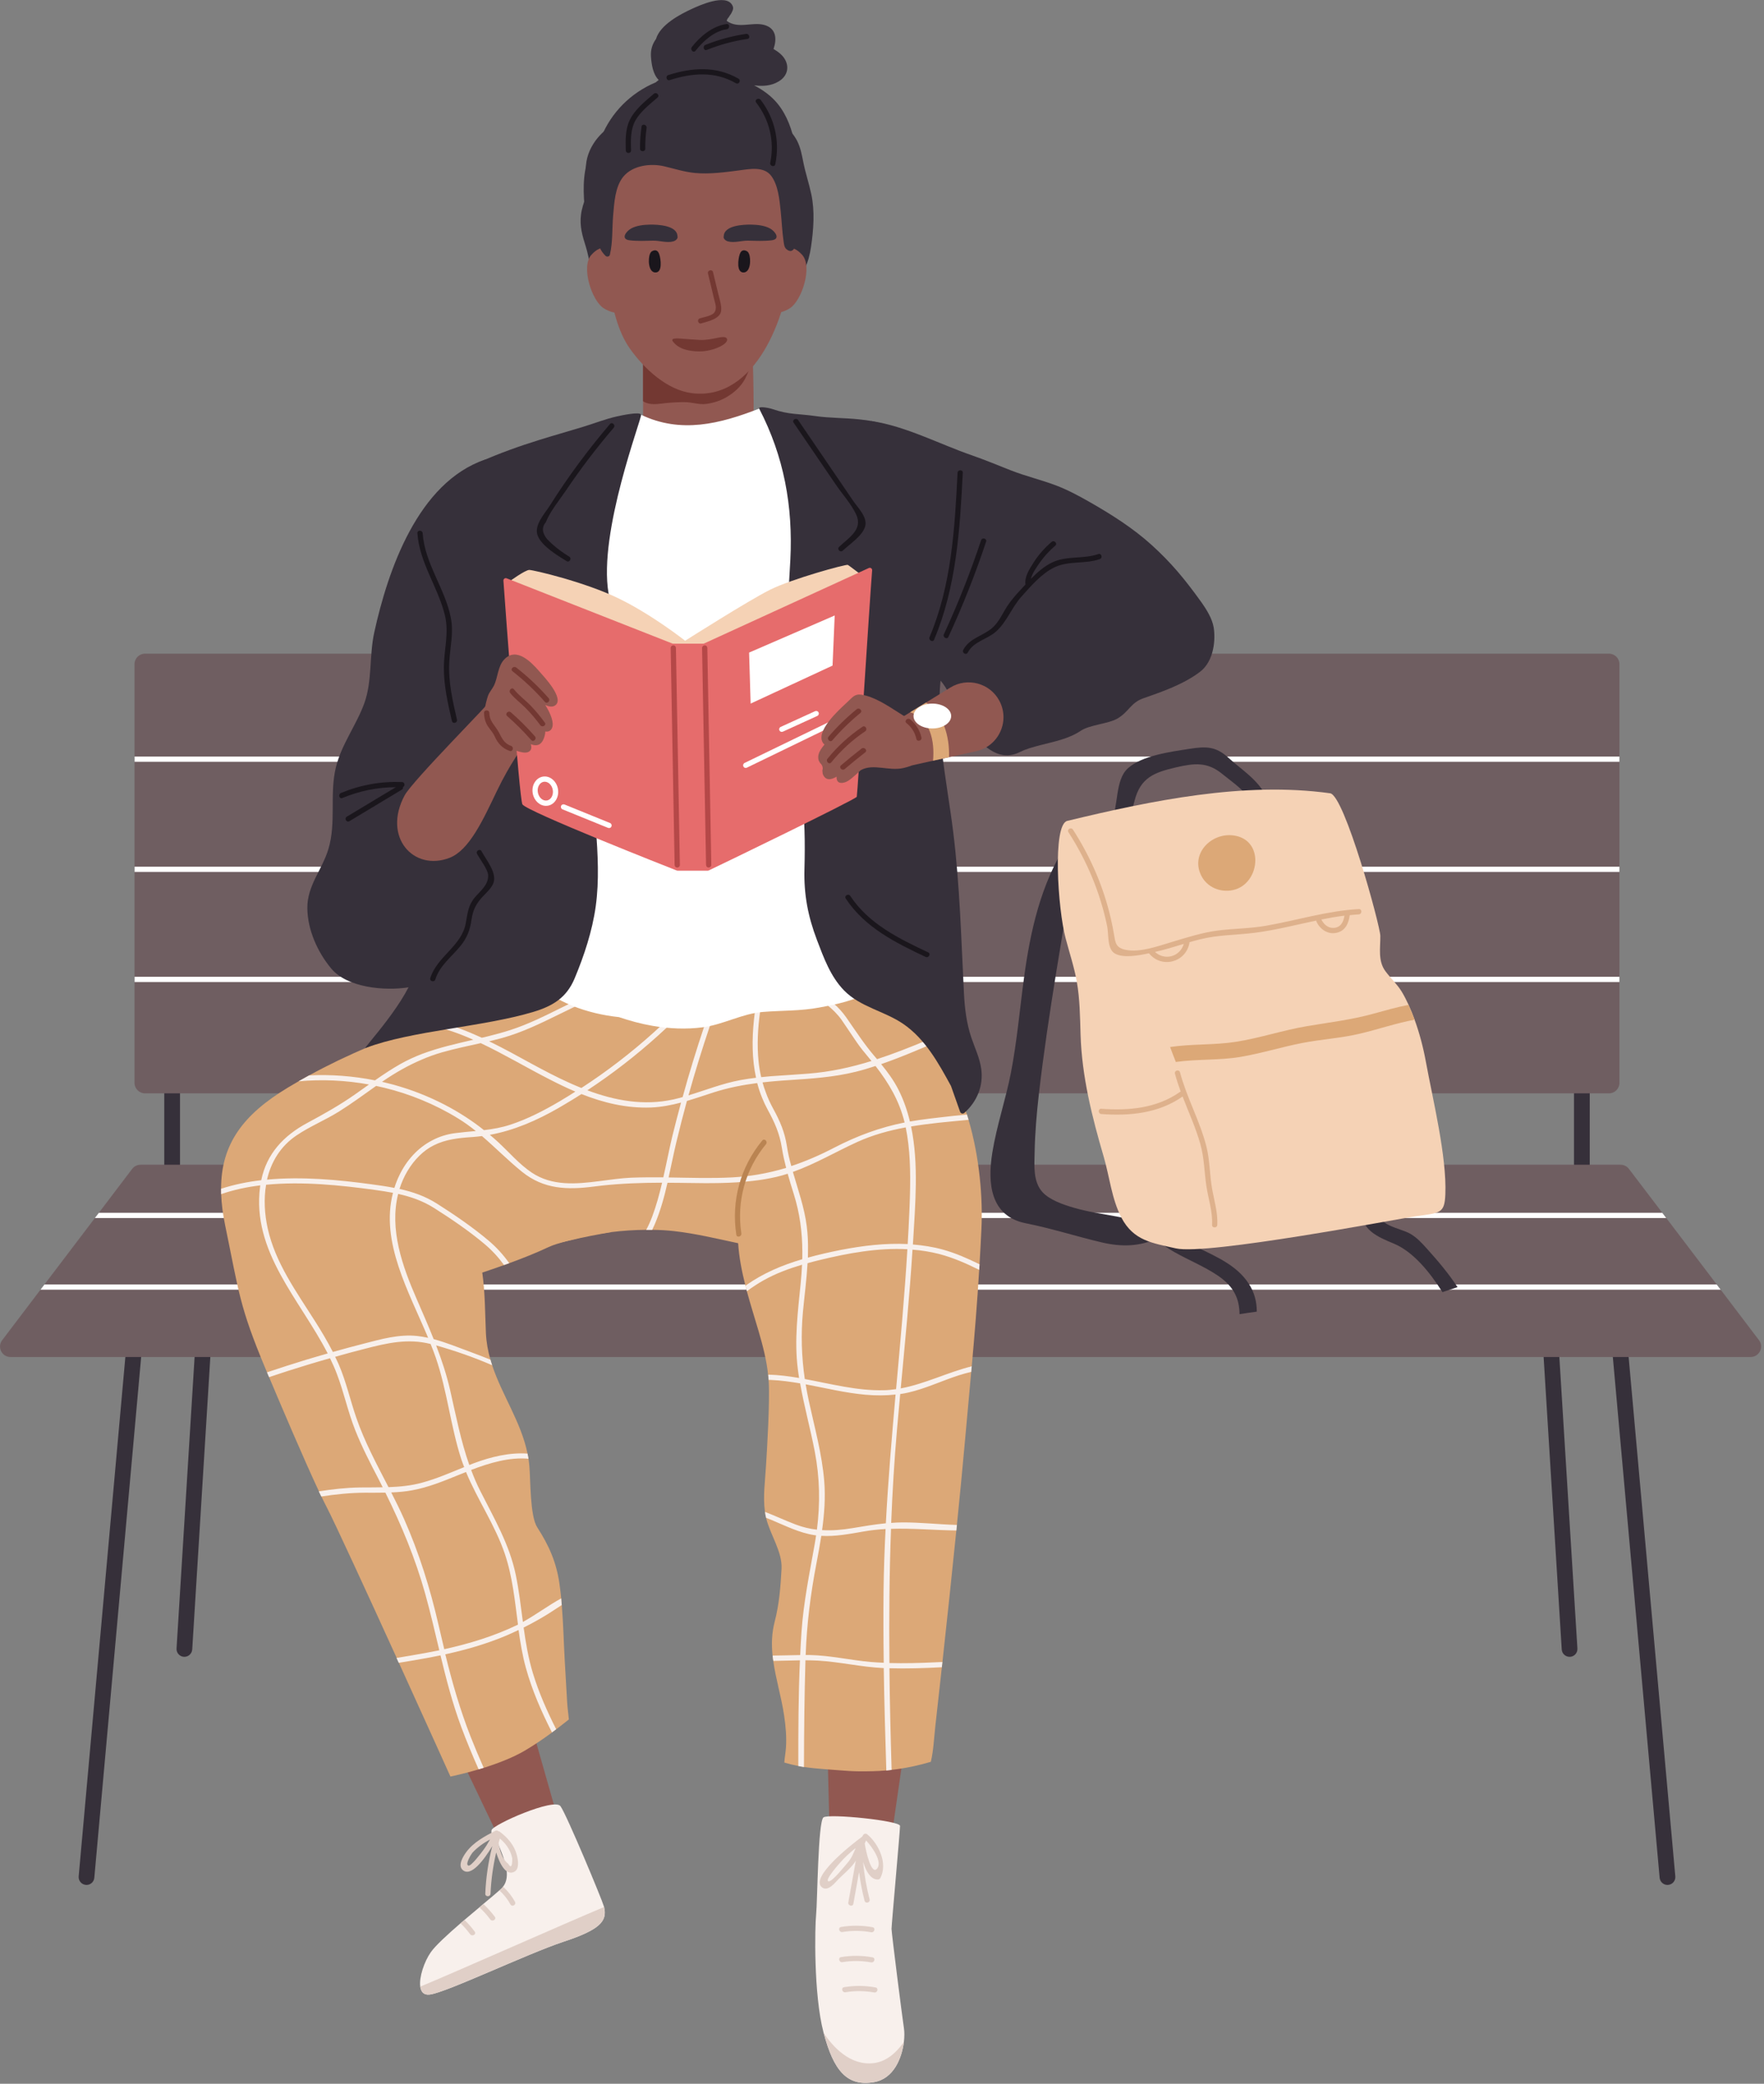 <svg width="486" height="574" viewBox="0 0 486 574" fill="none" xmlns="http://www.w3.org/2000/svg">
<rect x="0" y="0" width="486" height="574" fill="#808080" stroke="none"/>
<g clip-path="url(#clip0)">
<path d="M47.422 331.194C46.228 331.194 45.251 330.229 45.251 329.023V290.865C45.251 289.671 46.216 288.694 47.422 288.694C48.617 288.694 49.594 289.659 49.594 290.865V329.023C49.594 330.217 48.617 331.194 47.422 331.194Z" fill="#36303A"/>
<path d="M23.838 519.229C23.778 519.229 23.705 519.229 23.645 519.217C22.451 519.109 21.57 518.059 21.678 516.865L34.924 369.52C35.033 368.326 36.082 367.457 37.277 367.554C38.471 367.662 39.352 368.712 39.243 369.906L25.985 517.251C25.889 518.373 24.948 519.229 23.838 519.229Z" fill="#36303A"/>
<path d="M50.8 456.39C50.752 456.39 50.715 456.39 50.667 456.39C49.473 456.318 48.568 455.292 48.641 454.098L55.263 347.202C55.336 346.008 56.361 345.091 57.556 345.176C58.75 345.248 59.655 346.274 59.582 347.468L52.959 454.363C52.887 455.497 51.934 456.39 50.8 456.39Z" fill="#36303A"/>
<path d="M435.822 331.194C434.628 331.194 433.65 330.229 433.65 329.023V290.865C433.65 289.671 434.615 288.694 435.822 288.694C437.016 288.694 437.993 289.659 437.993 290.865V329.023C437.981 330.217 437.016 331.194 435.822 331.194Z" fill="#36303A"/>
<path d="M459.406 519.229C458.296 519.229 457.355 518.385 457.247 517.251L444.001 369.906C443.892 368.712 444.773 367.662 445.967 367.554C447.137 367.457 448.211 368.326 448.32 369.52L461.565 516.865C461.674 518.059 460.793 519.109 459.599 519.217C459.539 519.217 459.466 519.229 459.406 519.229Z" fill="#36303A"/>
<path d="M432.432 456.39C431.298 456.39 430.345 455.509 430.273 454.363L423.65 347.468C423.577 346.274 424.482 345.248 425.676 345.176C426.907 345.103 427.896 346.008 427.968 347.202L434.591 454.098C434.664 455.292 433.759 456.318 432.565 456.39C432.528 456.39 432.48 456.39 432.432 456.39Z" fill="#36303A"/>
<path d="M482.315 373.803H2.895C0.495 373.803 -0.844 371.076 0.603 369.17L11.147 355.273L12.245 353.825L26.142 335.525L27.24 334.077L36.408 321.99C36.951 321.266 37.807 320.843 38.724 320.843H446.498C447.403 320.843 448.259 321.266 448.79 321.99L457.983 334.077L459.08 335.525L472.978 353.825L474.075 355.273L484.619 369.17C486.055 371.064 484.703 373.803 482.315 373.803Z" fill="#6F5E61"/>
<path d="M446.172 182.944V298.297C446.172 299.889 444.87 301.18 443.277 301.18H39.955C38.362 301.18 37.06 299.877 37.06 298.297V182.944C37.06 181.34 38.362 180.061 39.955 180.061H443.277C444.87 180.061 446.172 181.34 446.172 182.944Z" fill="#6F5E61"/>
<path d="M446.172 208.399H37.072V209.846H446.172V208.399Z" fill="white"/>
<path d="M446.172 238.739H37.072V240.186H446.172V238.739Z" fill="white"/>
<path d="M446.172 269.067H37.072V270.514H446.172V269.067Z" fill="white"/>
<path d="M459.068 335.525H26.13L27.24 334.077H457.971L459.068 335.525Z" fill="white"/>
<path d="M474.063 355.261H11.147L12.245 353.825H472.966L474.063 355.261Z" fill="white"/>
<path d="M220.752 53.273C220.631 53.249 220.511 53.225 220.39 53.212C219.883 44.732 219.485 35.045 214.262 28.591C212.5 26.419 210.232 24.803 207.783 23.512C210.124 23.802 212.416 23.705 214.563 22.414C217.651 20.544 217.567 17.094 214.997 14.826C214.431 14.319 213.791 13.897 213.116 13.499C214.044 10.785 213.936 7.793 210.522 6.864C207.229 5.971 203.392 8.058 200.22 5.754C200.304 5.356 200.497 5.006 200.799 4.729C201.004 4.283 201.378 3.933 201.583 3.486C201.981 2.606 202.198 2.22 201.703 1.351C199.894 -1.773 192.764 1.46 190.593 2.461C187.324 3.969 181.895 6.828 180.737 10.737C179.76 12.1 179.193 13.692 179.35 15.683C179.506 17.782 179.904 20.472 181.473 22.028C181.207 22.245 180.942 22.45 180.677 22.68C173.692 25.599 168.396 31.052 165.657 37.747C163.763 39.894 162.34 42.283 161.58 45.287C160.349 50.172 160.856 55.336 161.375 60.27C161.471 61.187 162.919 61.199 162.822 60.27C162.388 56.132 161.978 51.922 162.593 47.772C162.871 45.866 163.414 44.165 164.174 42.621C163.655 45.142 163.45 47.772 163.631 50.462C163.655 50.86 163.944 51.077 164.258 51.138C166.984 56.18 177.926 55.601 182.486 55.058C188.433 54.359 194.308 51.572 200.292 51.596C206.432 51.608 212.91 53.321 219.015 54.443C219.087 55.734 219.184 56.988 219.292 58.195C219.377 59.112 220.824 59.124 220.74 58.195C220.631 57.061 220.547 55.891 220.474 54.684C221.295 54.672 221.62 53.418 220.752 53.273Z" fill="#36303A"/>
<path d="M139.938 452.614L154.414 503.474L138.792 509.084L114.025 457.222L100.659 428.125L139.938 452.614Z" fill="#915851"/>
<path d="M252.732 456.752L245.181 509.084L228.629 507.829L227.194 450.37L226.88 418.354L252.732 456.752Z" fill="#915851"/>
<path d="M168.348 339.421C168.348 339.421 168.336 339.421 168.299 339.433C168.13 339.446 167.949 339.482 167.781 339.506C167.66 339.518 167.539 339.53 167.419 339.566C165.428 339.916 160.53 340.797 156.38 341.834C156.248 341.858 156.115 341.907 155.97 341.931C154.052 342.437 152.303 342.968 151.157 343.511C147.622 345.176 143.979 346.611 140.3 347.962C139.817 348.131 139.347 348.312 138.864 348.481C136.874 349.193 134.883 349.881 132.869 350.544C133.653 356.033 133.629 361.534 133.87 367.168C133.99 369.749 134.437 372.198 135.124 374.551C135.269 375.069 135.426 375.576 135.595 376.083C138.345 384.395 143.557 391.681 145.342 400.427C145.427 400.91 145.511 401.368 145.608 401.838C145.704 402.514 145.801 403.202 145.849 403.889C146.187 407.641 145.982 417.581 148.02 420.73C151.229 425.688 153.304 430.369 154.137 436.268C154.33 437.607 154.486 438.958 154.619 440.297C154.68 440.9 154.74 441.528 154.776 442.131C155.198 447.234 155.307 452.397 155.596 457.488C155.813 461.24 156.031 465.003 156.248 468.755C156.332 470.287 156.561 471.964 156.73 473.641C155.584 474.546 154.438 475.463 153.268 476.343C152.882 476.633 152.508 476.922 152.11 477.212C149.721 478.973 147.26 480.65 144.655 482.194C141.337 484.16 137.067 485.777 133.303 486.959C132.82 487.104 132.362 487.249 131.916 487.381C127.524 488.684 124.098 489.372 124.098 489.372C124.098 489.372 117.415 474.534 109.899 458.043C109.694 457.596 109.477 457.15 109.296 456.704C101.165 438.862 92.275 419.524 89.995 415.133C89.56 414.312 89.09 413.347 88.547 412.225C88.33 411.779 88.1 411.296 87.871 410.814C83.746 402.032 77.46 387.242 74.143 379.364C73.938 378.881 73.757 378.459 73.576 378.037C73.431 377.687 73.299 377.374 73.166 377.072C65.903 359.737 65.855 355.985 62.043 337.588C61.404 334.499 61.03 331.64 60.933 328.95C60.921 328.456 60.909 327.973 60.909 327.478C60.909 315.27 66.856 307.055 79.439 299.515C80.368 298.96 81.285 298.417 82.226 297.874H82.238C83.203 297.319 84.168 296.789 85.145 296.246C95.652 290.491 106.715 285.859 118.151 282.349C118.272 282.3 118.392 282.276 118.513 282.252C119.309 281.987 120.105 281.757 120.914 281.528C123.025 280.925 125.16 280.346 127.295 279.815C125.956 277.837 124.786 275.665 123.905 273.241C123.857 273.12 123.821 273.011 123.773 272.891C123.531 272.179 124.364 271.805 124.87 272.131C124.991 272.203 125.1 272.336 125.16 272.505C126.041 275.014 127.259 277.354 128.755 279.514C129.117 279.598 129.346 279.972 129.322 280.322C130.757 282.252 132.458 283.989 134.376 285.497C134.859 285.871 135.342 286.233 135.848 286.583C135.909 286.631 135.969 286.655 136.017 286.703C140.203 289.478 145.21 290.648 148.805 294.304C148.901 294.388 148.998 294.472 149.082 294.581C149.878 295.438 150.614 296.354 151.302 297.332C152.568 299.141 153.69 301.083 154.728 303.086C154.945 303.52 155.174 303.954 155.391 304.389C156.067 305.728 156.718 307.079 157.37 308.37C159.975 313.545 162.364 318.817 164.56 324.173C164.692 324.511 164.909 324.933 165.139 325.416C165.344 325.802 165.561 326.224 165.778 326.658C166.598 328.335 167.443 330.241 167.214 331.339C166.912 332.762 168.348 339.421 168.348 339.421Z" fill="#DCA877"/>
<path d="M270.394 338.456C270.237 341.87 270.056 345.115 269.875 348.264C269.851 348.783 269.815 349.289 269.778 349.796C269.211 359.073 268.524 367.505 267.728 376.36C267.679 376.879 267.643 377.386 267.583 377.892C267.076 383.695 266.509 389.715 265.918 396.265C265.206 404.191 264.446 412.129 263.638 420.042C263.59 420.561 263.542 421.068 263.481 421.575C262.263 433.662 260.972 445.738 259.657 457.801H259.645C259.597 458.284 259.548 458.767 259.5 459.249C259.476 459.406 259.452 459.563 259.44 459.732C258.861 464.955 258.282 470.179 257.703 475.402C257.341 478.623 257.208 482.086 256.46 485.306C252.95 486.356 249.355 487.116 245.651 487.526C245.169 487.587 244.686 487.647 244.191 487.683C242.925 487.804 241.646 487.876 240.343 487.9C234.541 488.045 233.033 487.755 227.242 487.345C225.288 487.2 223.37 487.007 221.488 486.73C220.969 486.646 220.45 486.561 219.932 486.453C218.629 486.211 217.35 485.898 216.083 485.512C216.18 484.124 216.457 482.737 216.542 481.362C216.747 478.418 216.457 475.463 216.035 472.567C215.275 467.428 213.719 462.482 213.043 457.488C212.959 457.017 212.899 456.523 212.85 456.028C212.537 452.976 212.609 449.888 213.429 446.727C214.684 441.89 215.046 437.233 215.323 432.19C215.589 427.45 212.175 422.757 211.053 418.088C211.053 418.064 211.041 418.04 211.041 418.016C210.956 417.726 210.908 417.425 210.848 417.135C210.799 416.906 210.775 416.689 210.751 416.46C210.16 412.201 210.812 407.906 211.053 403.576C211.318 399.378 212.126 386.301 211.789 380.594C211.777 380.438 211.777 380.257 211.74 380.1C211.716 379.617 211.668 379.135 211.62 378.652C211.185 374.599 210.148 370.606 209.002 366.685C207.977 363.199 206.794 359.459 205.757 355.647C205.624 355.14 205.491 354.646 205.371 354.139C204.394 350.279 203.61 346.334 203.368 342.461C202.982 336.369 203.899 330.434 207.446 325.259C207.856 324.668 208.278 324.077 208.773 323.51C208.869 323.377 208.978 323.244 209.086 323.124C206.469 316.489 206.541 308.768 209.979 302.447C210.269 301.904 210.582 301.373 210.944 300.854C211.185 300.468 211.451 300.094 211.74 299.708C212.247 299.045 212.79 298.393 213.393 297.79C213.888 297.235 214.431 296.716 214.986 296.234H214.998C220.402 291.396 227.845 288.537 234.589 286.631C234.903 286.547 235.228 286.438 235.53 286.342C236.049 286.185 236.543 286.004 237.014 285.823C243.407 283.422 245.989 280.165 252.443 284.99C253.203 285.57 253.951 286.173 254.651 286.824C255.037 287.186 255.435 287.548 255.797 287.934C257.329 289.49 258.716 291.227 259.971 293.109C262.697 297.211 264.808 301.976 266.389 306.994C266.545 307.477 266.702 307.947 266.835 308.442C269.911 318.853 270.792 330.084 270.394 338.456Z" fill="#DCA877"/>
<path d="M259.983 293.133C259.862 290.89 259.609 288.67 259.174 286.522C259.078 286.04 258.957 285.569 258.837 285.087C258.221 282.517 257.317 280.044 256.122 277.728C250.187 266.256 236.724 261.985 224.89 259.609C208.737 256.339 192.415 257.184 176.442 260.936C159.602 264.905 141.868 271.166 124.762 265.122C123.881 264.82 123.507 266.207 124.376 266.521C126.053 267.1 127.73 267.559 129.418 267.932C127.742 269.223 126.246 270.611 124.895 272.082C124.557 272.444 124.231 272.818 123.929 273.192C121.891 275.617 120.274 278.247 119.032 281.021C118.863 281.408 118.694 281.806 118.537 282.204C118.513 282.252 118.489 282.3 118.465 282.361C117.451 284.906 116.764 287.548 116.341 290.262H116.329C116.245 290.793 116.173 291.348 116.112 291.891C115.75 294.979 115.75 298.152 116.064 301.325C116.112 301.879 116.185 302.422 116.257 302.977C116.764 306.753 117.693 310.505 119.02 314.124C119.176 314.57 119.333 315.029 119.526 315.487C121.963 321.76 125.534 327.611 129.901 332.449C133.713 336.695 138.43 340.302 143.919 342.039C148.587 343.511 151.989 342.908 156.007 341.906C156.151 341.882 156.284 341.834 156.417 341.81C157.671 341.496 158.986 341.134 160.434 340.797C162.63 340.29 164.994 339.856 167.455 339.542C167.576 339.518 167.696 339.494 167.817 339.482C167.986 339.458 168.167 339.421 168.336 339.409C171.532 338.999 174.838 338.794 178.059 338.77C178.626 338.758 179.169 338.758 179.712 338.77C181.774 338.794 183.777 338.903 185.683 339.12C191.679 339.795 197.542 341.219 203.417 342.473C204.744 342.751 206.071 343.028 207.398 343.282C211.921 344.162 216.53 344.753 221.078 344.753C221.596 344.753 222.115 344.741 222.634 344.729C229.414 344.5 235.976 342.811 241.779 338.517C245.35 335.887 248.305 332.605 250.73 328.95C251.309 328.118 251.84 327.249 252.334 326.344C254.844 322.002 256.653 317.224 257.896 312.399C258.161 311.373 258.402 310.324 258.62 309.238C258.716 308.756 258.825 308.273 258.909 307.779C259.778 303.086 260.236 298.067 259.983 293.133Z" fill="#DCA877"/>
<path d="M258.74 345.429C262.6 346.43 266.22 348.035 269.778 349.796C269.827 349.289 269.851 348.783 269.875 348.264C266.606 346.66 263.288 345.188 259.753 344.211C257.051 343.463 254.289 343.04 251.502 342.811C251.526 342.498 251.55 342.196 251.574 341.87C251.864 336.888 252.25 331.64 252.31 326.381C252.383 320.952 252.105 315.523 251.007 310.3C253.517 309.878 256.05 309.552 258.595 309.274C261.31 308.985 264.036 308.744 266.762 308.478C266.787 308.478 266.823 308.478 266.847 308.466C266.714 307.972 266.557 307.501 266.401 307.019C263.891 307.248 261.382 307.513 258.885 307.815C256.991 308.02 255.109 308.261 253.239 308.526C252.383 308.647 251.538 308.792 250.694 308.937C249.958 305.885 248.932 302.917 247.497 300.094C246.206 297.561 244.553 295.317 242.768 293.133C245.844 292.06 248.884 290.877 251.888 289.623C253.191 289.068 254.506 288.525 255.809 287.97C256.919 287.476 258.052 287.005 259.174 286.522C259.078 286.04 258.957 285.569 258.837 285.087C257.437 285.678 256.05 286.269 254.663 286.848C250.32 288.634 246.013 290.347 241.634 291.758C241.417 291.517 241.212 291.251 240.995 291.01C239.559 289.333 238.268 287.62 237.026 285.859C235.711 284.013 234.456 282.131 233.129 280.237C231.09 277.33 228.581 275.327 225.662 273.361C221.62 270.599 216.505 266.678 218.556 261.068C218.87 260.2 217.471 259.826 217.157 260.694C215.251 265.942 219.015 270.418 223.068 273.325C226.337 275.665 229.522 277.632 231.899 280.985C233.153 282.771 234.311 284.592 235.554 286.39C236.422 287.681 237.339 288.935 238.365 290.142C238.956 290.865 239.535 291.553 240.102 292.265C234.492 294.002 228.738 295.281 222.61 295.751C220.076 295.956 217.555 296.101 215.022 296.282H215.01C213.236 296.378 211.487 296.523 209.714 296.716C209.376 295.257 209.123 293.761 208.978 292.241C208.097 283.253 210.003 274.242 211.921 265.52C212.126 264.615 210.727 264.217 210.522 265.134C208.266 275.376 206.034 286.547 208.302 296.885C206.867 297.054 205.443 297.259 204.008 297.524C199.086 298.429 194.453 300.287 189.688 301.723C193.283 288.803 197.602 276.1 202.584 263.662C202.934 262.793 201.547 262.419 201.197 263.276C196.094 276.003 191.703 288.983 188.072 302.205C187.251 302.434 186.407 302.652 185.574 302.845C177.395 304.654 169.421 303.182 161.821 300.335C175.598 291.276 187.951 280.068 198.422 267.353C199.013 266.642 198 265.616 197.409 266.328C186.745 279.248 174.223 290.588 160.181 299.696C156.284 298.14 152.496 296.246 148.829 294.291C148.069 293.881 147.309 293.483 146.561 293.073C142.688 290.95 138.756 288.778 134.763 286.836C135.136 286.752 135.498 286.667 135.872 286.571C136.705 286.366 137.549 286.149 138.37 285.919C149.227 282.903 158.516 276.136 169.313 272.927C170.193 272.649 169.819 271.262 168.927 271.527C158.974 274.507 150.361 280.611 140.493 283.772C138.466 284.423 136.439 284.966 134.401 285.473C133.846 285.606 133.303 285.738 132.748 285.859C128.9 284.098 124.991 282.566 120.926 281.516C120.31 281.347 119.659 281.202 119.02 281.058C118.851 281.444 118.682 281.842 118.525 282.24C118.404 282.264 118.284 282.3 118.163 282.336C118.26 282.348 118.356 282.385 118.453 282.397C122.566 283.277 126.523 284.689 130.396 286.414C125.642 287.512 120.889 288.585 116.329 290.298H116.317C114.254 291.095 112.228 292.011 110.249 293.133C107.861 294.497 105.569 296.017 103.313 297.597C97.317 296.403 91.225 295.932 85.157 296.234C84.192 296.789 83.227 297.319 82.25 297.862C88.704 297.271 95.254 297.573 101.66 298.743C100.357 299.672 99.054 300.589 97.739 301.518C93.553 304.449 89.21 306.886 84.711 309.299C78.076 312.857 73.467 317.84 71.972 325.102C68.159 325.548 64.444 326.296 60.909 327.466C60.909 327.961 60.921 328.444 60.933 328.938C64.371 327.744 68.003 326.972 71.718 326.525C71.706 326.658 71.67 326.767 71.658 326.899C69.317 344.838 82.624 357.927 90.284 372.825C88.293 373.405 86.279 373.972 84.3 374.575C80.706 375.672 77.123 376.831 73.564 378.025C73.733 378.447 73.926 378.881 74.131 379.352C77.629 378.17 81.152 377.036 84.674 375.974C86.749 375.335 88.849 374.732 90.923 374.14C91.635 375.588 92.287 377.048 92.841 378.544C94.76 383.586 95.857 388.882 97.848 393.901C99.682 398.533 101.962 402.96 104.266 407.364C104.652 408.148 105.05 408.908 105.436 409.692C103.361 409.74 101.262 409.716 99.163 409.74C95.351 409.8 91.575 410.223 87.835 410.814C88.064 411.308 88.293 411.779 88.511 412.225C92.48 411.622 96.473 411.2 100.526 411.188C102.408 411.188 104.302 411.2 106.172 411.164C110.623 420.139 114.435 429.307 117.138 438.982C118.585 444.17 119.78 449.381 121.034 454.593C119.864 454.822 118.706 455.051 117.536 455.268C114.785 455.787 112.023 456.245 109.248 456.704C109.441 457.15 109.658 457.596 109.851 458.043C112.553 457.608 115.256 457.162 117.922 456.667C119.08 456.45 120.214 456.221 121.36 455.992C122.964 462.627 124.665 469.226 127.066 475.68C128.538 479.637 130.154 483.521 131.867 487.381C132.314 487.249 132.772 487.104 133.255 486.959C132 484.124 130.794 481.277 129.66 478.394C126.74 470.951 124.569 463.399 122.687 455.702C128.333 454.472 133.882 452.88 139.226 450.648C140.457 450.129 141.663 449.574 142.869 449.007C143.364 452.53 143.943 456.04 144.896 459.478C146.597 465.643 149.166 471.506 152.074 477.212C152.46 476.922 152.834 476.633 153.232 476.343C150.723 471.373 148.467 466.294 146.838 460.962C145.572 456.812 144.86 452.578 144.269 448.332C146.319 447.294 148.346 446.196 150.325 444.99C151.833 444.085 153.268 443.072 154.764 442.131C154.716 441.528 154.667 440.9 154.607 440.297C151 442.276 147.574 444.857 144.064 446.787C143.485 442.469 142.99 438.138 142.109 433.855C140.36 425.399 136.138 418.281 132.302 410.669C131.336 408.775 130.528 406.857 129.804 404.915C134.907 402.96 140.336 401.356 145.608 401.826C145.523 401.344 145.439 400.885 145.342 400.415C140.384 400.053 135.257 401.308 130.54 403.069C130.118 403.214 129.708 403.383 129.298 403.551C126.957 396.904 125.63 390.004 124.038 383.019C123.061 378.725 121.698 374.623 120.154 370.606C125.293 372.065 130.552 373.875 135.595 376.071C135.426 375.564 135.257 375.057 135.124 374.539C133.243 373.778 131.336 373.055 129.43 372.343C126.197 371.149 122.868 369.785 119.478 368.881C118.006 365.165 116.39 361.498 114.773 357.77C110.877 348.831 107.245 338.698 109.694 328.878C113.145 329.638 116.45 330.772 119.599 332.762C124.352 335.766 129.213 339.084 133.508 342.691C135.583 344.44 137.368 346.394 138.864 348.469C139.347 348.3 139.817 348.119 140.3 347.95C138.683 345.682 136.789 343.571 134.533 341.677C130.13 337.974 125.184 334.596 120.334 331.52C117.089 329.469 113.651 328.299 110.068 327.503C111.142 324.089 113 320.855 115.545 318.358C116.8 317.128 118.115 316.187 119.502 315.499C122.711 313.871 126.258 313.461 130.227 313.207C131.095 313.147 131.94 313.05 132.784 312.942C136.512 316.139 139.926 319.625 143.81 322.774C149.806 327.611 156.248 327.804 163.619 326.851C164.342 326.755 165.078 326.658 165.802 326.586C171.351 325.983 176.864 325.802 182.414 325.789C181.678 328.962 180.821 332.099 179.687 335.127C179.205 336.393 178.662 337.624 178.035 338.782C178.602 338.77 179.144 338.77 179.687 338.782C179.929 338.275 180.182 337.745 180.399 337.226C181.955 333.558 183.017 329.71 183.898 325.814C185.731 325.814 187.577 325.826 189.411 325.862C195.418 325.958 201.486 326.007 207.47 325.283C209.641 325.042 211.789 324.68 213.924 324.185C214.973 323.944 215.999 323.654 217.012 323.316C217.531 325.174 218.098 327.032 218.689 328.902C220.366 334.234 221.029 339.433 221.053 344.766C221.066 345.453 221.053 346.165 221.041 346.865C215.552 348.481 210.281 350.689 205.552 354.042C205.491 354.091 205.455 354.115 205.395 354.163C205.528 354.67 205.66 355.164 205.781 355.671C207.253 354.597 208.773 353.572 210.377 352.679C213.719 350.797 217.314 349.47 220.969 348.385C220.897 350.037 220.776 351.702 220.607 353.391C219.823 361.305 218.798 369.11 219.799 377.048C219.895 377.904 220.028 378.737 220.161 379.581C218.798 379.352 217.434 379.135 216.047 378.978C214.587 378.809 213.128 378.7 211.656 378.664C211.704 379.135 211.74 379.629 211.777 380.112C211.994 380.112 212.199 380.112 212.416 380.124C215.118 380.245 217.772 380.619 220.438 381.065C221.548 387.35 223.261 393.527 224.467 399.788C225.879 407.134 225.987 414.143 225.071 421.369C223.14 421.152 221.21 420.694 219.244 419.958C216.385 418.872 213.622 417.569 210.775 416.472C210.799 416.701 210.836 416.918 210.872 417.147C210.932 417.437 210.968 417.738 211.065 418.028C211.065 418.052 211.077 418.076 211.077 418.1C211.535 418.269 212.006 418.462 212.464 418.655C216.361 420.272 220.173 422.238 224.395 422.877C224.54 422.901 224.697 422.901 224.841 422.938C224.709 423.818 224.576 424.711 224.407 425.628C222.996 433.578 221.379 441.407 220.824 449.478C220.679 451.613 220.559 453.772 220.462 455.907C217.929 455.932 215.408 456.04 212.874 456.052C212.923 456.547 212.971 457.029 213.067 457.512C215.504 457.488 217.965 457.391 220.39 457.355C219.956 467.03 219.932 476.753 219.944 486.477C220.462 486.573 220.981 486.67 221.5 486.754C221.524 476.946 221.62 467.139 221.91 457.343C223.092 457.355 224.274 457.367 225.445 457.44C231.464 457.801 237.351 459.213 243.395 459.49H243.48C243.624 468.9 243.89 478.298 244.191 487.707C244.686 487.659 245.169 487.611 245.651 487.55C245.362 478.201 245.144 468.876 245.048 459.539C249.861 459.683 254.687 459.515 259.488 459.261C259.536 458.779 259.585 458.296 259.633 457.814C258.909 457.862 258.185 457.886 257.486 457.91C253.336 458.103 249.198 458.212 245.048 458.103C244.927 445.786 245.024 433.457 245.482 421.14C251.49 420.935 257.437 421.526 263.481 421.587C263.541 421.08 263.602 420.573 263.638 420.054C263.517 420.067 263.421 420.054 263.3 420.054C258.402 419.898 253.505 419.343 248.595 419.367C247.569 419.367 246.544 419.427 245.53 419.5C245.868 410.922 246.387 402.333 247.135 393.744C247.412 390.499 247.714 387.254 248.016 384.008C248.776 383.888 249.536 383.779 250.284 383.586C255.049 382.488 259.5 380.353 264.133 378.857C265.254 378.495 266.401 378.182 267.571 377.904C267.631 377.398 267.667 376.891 267.715 376.372C261.068 378.025 254.856 381.21 248.16 382.452C249.343 369.725 250.597 356.998 251.405 344.235C253.891 344.416 256.327 344.814 258.74 345.429ZM139.057 427.944C141.204 434.265 141.844 440.912 142.712 447.523C142.64 447.547 142.58 447.596 142.507 447.62C136.077 450.708 129.322 452.771 122.397 454.291C121.867 452.095 121.348 449.9 120.841 447.68C118.525 437.607 115.485 427.799 111.287 418.341C110.201 415.905 109.019 413.504 107.788 411.115C109.767 411.031 111.733 410.874 113.663 410.5C118.03 409.692 122.132 408.015 126.221 406.35C126.945 406.061 127.669 405.771 128.393 405.482C131.566 413.154 136.367 420.054 139.057 427.944ZM120.045 373.935C123.194 383.067 124.122 392.755 127.078 401.935C127.319 402.671 127.609 403.407 127.886 404.131C124.086 405.663 120.322 407.327 116.353 408.401C113.277 409.258 110.165 409.547 107.04 409.656C103.819 403.407 100.454 397.206 98.162 390.535C96.485 385.685 95.387 380.643 93.348 375.902C93.034 375.178 92.685 374.454 92.335 373.754C95.061 372.97 97.8 372.234 100.538 371.535C106.654 369.954 112.409 368.627 118.633 370.22C119.152 371.462 119.611 372.705 120.045 373.935ZM117.958 368.519C116.993 368.314 116.028 368.133 115.039 368.024C109.984 367.457 105.014 368.881 100.176 370.135C97.341 370.859 94.53 371.619 91.707 372.415C90.224 369.508 88.547 366.709 86.798 363.947C81.695 355.876 75.892 347.938 73.769 338.444C72.876 334.451 72.647 330.277 73.311 326.356C83.323 325.379 93.939 326.501 103.228 327.768C104.953 328.009 106.618 328.263 108.271 328.576C104.748 342.124 112.638 355.816 117.958 368.519ZM125.449 312.133C123.121 312.423 120.962 313.111 119.007 314.16C115.111 316.199 112.035 319.577 110.032 323.739C109.465 324.909 109.019 326.067 108.657 327.225C106.558 326.815 104.423 326.501 102.227 326.212C93.252 324.993 83.179 324.04 73.564 324.945C74.674 320.12 77.231 315.753 81.755 312.725C85.471 310.227 89.669 308.526 93.469 306.138C96.955 303.954 100.261 301.505 103.626 299.129C104.386 299.286 105.158 299.467 105.918 299.648C109.429 300.504 112.891 301.626 116.233 303.013C119.719 304.449 123.085 306.15 126.27 308.128C127.995 309.178 129.563 310.336 131.095 311.554C129.237 311.723 127.355 311.88 125.449 312.133ZM128.369 307.73C124.496 305.197 120.347 303.074 116.064 301.361C113.555 300.347 110.973 299.503 108.379 298.779C107.342 298.502 106.304 298.248 105.255 297.995C105.303 297.971 105.351 297.935 105.4 297.898C108.826 295.558 112.348 293.519 116.1 291.927C117.934 291.119 119.828 290.443 121.794 289.876C125.305 288.875 128.888 288.139 132.446 287.343C138.828 290.359 145.017 294.062 151.326 297.283C153.714 298.514 156.091 299.672 158.516 300.697C157.273 301.493 156.019 302.29 154.74 303.038C154.571 303.158 154.378 303.267 154.185 303.375C149.878 305.909 145.415 308.225 140.662 309.793C138.225 310.601 135.788 311.024 133.339 311.313C131.747 310.034 130.082 308.84 128.369 307.73ZM182.752 324.318C179.76 324.294 176.768 324.294 173.764 324.414C170.977 324.547 168.07 324.981 165.151 325.355C158.685 326.188 152.122 326.755 146.512 323.015C143.062 320.699 140.324 317.466 137.308 314.667C136.548 313.955 135.752 313.267 134.956 312.604C141.627 311.386 147.852 308.671 153.823 305.245C154.354 304.944 154.873 304.642 155.403 304.316C157.02 303.363 158.624 302.386 160.205 301.373C166.261 303.773 172.558 305.318 179.374 305.076C182.209 304.956 184.947 304.425 187.637 303.713C186.817 306.765 186.009 309.829 185.249 312.918C184.344 316.681 183.62 320.53 182.752 324.318ZM208.785 323.546C206.505 323.932 204.152 324.197 201.703 324.33C195.877 324.631 190.05 324.426 184.211 324.342C184.935 321.109 185.574 317.84 186.334 314.655C187.239 310.843 188.228 307.055 189.254 303.267C191.727 302.543 194.152 301.711 196.613 300.914C200.569 299.648 204.575 298.864 208.616 298.345C208.99 299.744 209.436 301.132 210.003 302.495C210.437 303.58 210.944 304.642 211.523 305.704C213.405 309.154 214.768 312.17 215.396 316.09C215.697 318.008 216.119 319.866 216.59 321.712C214.044 322.472 211.463 323.099 208.785 323.546ZM216.795 315.68C216.18 311.784 214.913 308.864 213.043 305.438C212.235 303.966 211.535 302.446 210.98 300.89C210.63 299.998 210.341 299.081 210.088 298.164C211.197 298.031 212.307 297.935 213.429 297.826C214.66 297.73 215.89 297.621 217.133 297.549C223.382 297.138 229.655 296.752 235.771 295.232C237.605 294.786 239.426 294.231 241.212 293.64C244.879 298.369 247.738 303.146 249.234 309.202C242.406 310.565 236.133 312.881 229.8 316.163C225.855 318.214 221.982 319.89 218.013 321.205C217.495 319.396 217.072 317.562 216.795 315.68ZM243.431 437.993C243.359 444.676 243.383 451.359 243.48 458.031C242.285 457.97 241.079 457.91 239.897 457.814C234.251 457.307 228.75 456.004 223.068 455.895H221.97C222.272 447.342 223.333 438.994 224.95 430.586C225.433 428.089 225.891 425.568 226.277 423.07C230.174 423.3 234.058 422.54 237.894 421.876C239.933 421.514 241.972 421.297 243.986 421.188C243.697 426.786 243.504 432.396 243.431 437.993ZM244.059 419.608C240.97 419.91 237.918 420.428 234.83 420.947C231.947 421.43 229.208 421.659 226.494 421.49C227.109 417.027 227.447 412.551 227.085 408.003C226.47 400.511 224.431 393.237 222.839 385.914C222.501 384.382 222.224 382.85 221.97 381.33C227.471 382.356 232.948 383.719 238.522 384.201C241.272 384.443 244.023 384.443 246.737 384.141C245.699 395.963 244.686 407.774 244.059 419.608ZM246.882 382.657C245.736 382.826 244.565 382.947 243.383 382.959C236.048 383.116 228.919 381.198 221.729 379.871C220.836 373.73 220.631 367.65 221.222 361.305C221.645 356.865 222.236 352.426 222.489 347.962C223.575 347.661 224.673 347.371 225.782 347.106C233.612 345.2 241.863 343.68 249.994 344.114C249.222 356.986 248.04 369.822 246.882 382.657ZM250.525 334.029C250.404 336.912 250.247 339.807 250.078 342.691C243.926 342.389 237.701 343.137 231.669 344.307C228.617 344.91 225.577 345.598 222.586 346.43C222.598 345.863 222.61 345.308 222.61 344.741C222.658 342.401 222.561 340.049 222.26 337.72C221.608 332.605 219.871 327.756 218.448 322.822C224.6 320.638 230.174 317.321 236.169 314.582C240.464 312.628 244.939 311.41 249.536 310.553C250.766 316.597 250.863 322.786 250.706 328.962C250.67 330.663 250.597 332.352 250.525 334.029Z" fill="#F8F0EC"/>
<path d="M223.514 53.466C222.887 50.522 221.922 47.687 221.331 44.72C220.921 42.681 220.559 40.606 219.582 38.736C217.712 35.178 214.213 33.006 210.787 31.112C209.75 30.268 208.64 29.544 207.663 28.941C203.525 26.395 198.675 26.419 194.043 25.611C189.519 24.815 186.346 24.127 181.883 25.864C179.229 26.89 177.275 28.82 175.61 31.015C170.893 32.849 166.224 35.226 163.462 39.641C161.978 42.005 161.182 44.756 161.471 47.543C161.725 50.1 162.074 51.922 161.29 54.443C160.808 56.011 160.277 57.483 160.072 59.124C159.662 62.357 160.458 64.95 161.411 67.99C162.304 70.825 162.436 73.684 163.944 76.302C167.551 82.587 172.702 88.149 178.131 92.89C178.831 93.493 179.856 92.48 179.156 91.864C175.887 89.017 172.883 85.917 170.169 82.563C175.163 86.532 181.581 88.668 187.963 87.763C193.271 87.015 198.506 85.495 203.67 84.12C208.447 82.841 213.863 81.695 217.905 78.667C221.379 76.061 222.839 72.201 223.442 68.015C224.142 63.322 224.528 58.147 223.514 53.466Z" fill="#36303A"/>
<path d="M207.156 121.541C206.07 126.788 191.087 131.65 191.087 131.65C191.087 131.65 177.178 123.338 177.178 118.645V97.341C177.178 97.245 177.178 97.184 177.178 97.184L207.156 92.853C207.156 92.853 207.301 95.99 207.433 100.224C207.494 102.36 207.566 104.772 207.59 107.197C207.687 113.12 207.651 119.188 207.156 121.541Z" fill="#915851"/>
<path d="M192.873 111.287C193.44 111.335 193.995 111.347 194.538 111.275C196.395 111.021 198.277 110.466 199.918 109.538C202.101 108.307 204.116 106.57 205.286 104.326C205.998 102.987 206.444 101.539 207.072 100.164C206.951 100.152 206.818 100.14 206.698 100.128C201.474 99.513 196.263 99.054 190.991 99.271C188.385 99.392 185.791 99.561 183.21 99.211C181.147 98.934 179.181 97.546 177.166 97.317V110.515C177.443 110.708 177.733 110.864 178.047 110.973C179.868 111.661 181.943 111.166 183.813 110.997C185.598 110.84 187.396 110.744 189.181 110.792C190.364 110.864 191.63 111.178 192.873 111.287Z" fill="#733832"/>
<path d="M206.963 36.613C204.032 34.611 200.352 35.612 196.866 34.779C192.089 33.645 187.046 33.042 182.293 34.249C173.981 36.348 166.176 41.728 166.441 53.249C166.803 68.98 166.9 86.689 173.583 96.087C177.492 101.588 183.813 107.499 190.762 108.319C208.302 110.382 216.783 86.87 217.82 73.154C218.411 65.385 219.087 52.766 216.735 45.347C215.516 41.487 211.837 40.811 208.833 38.097C208.254 37.554 207.627 37.059 206.963 36.613Z" fill="#915851"/>
<path d="M181.642 70.077C181.642 70.065 181.63 70.041 181.63 70.029C181.618 70.005 181.605 69.981 181.593 69.957C181.461 69.595 181.28 69.281 181.014 69.112C180.689 68.895 180.266 68.871 179.687 69.173C179.374 69.342 179.217 69.619 179.096 69.884C178.493 71.248 178.577 74.999 180.544 75.06C182.607 75.12 182.064 71.332 181.642 70.077Z" fill="#1A161C"/>
<path d="M203.79 70.077C203.79 70.065 203.802 70.041 203.802 70.029C203.814 70.005 203.826 69.981 203.838 69.957C203.971 69.595 204.152 69.281 204.417 69.112C204.743 68.895 205.165 68.871 205.745 69.173C206.058 69.342 206.215 69.619 206.336 69.884C206.939 71.248 206.854 74.999 204.888 75.06C202.825 75.12 203.368 71.332 203.79 70.077Z" fill="#1A161C"/>
<path d="M197.855 80.802C197.397 78.848 196.914 76.905 196.444 74.963C196.226 74.058 194.827 74.445 195.056 75.349C195.599 77.617 196.178 79.873 196.685 82.141C196.986 83.468 197.686 84.952 196.769 86.134C196.094 87.003 193.886 87.365 192.825 87.69C191.932 87.956 192.318 89.355 193.211 89.078C195.02 88.535 198.326 87.883 198.675 85.688C198.893 84.216 198.181 82.201 197.855 80.802Z" fill="#733832"/>
<path d="M206.975 61.874C204.828 61.838 199.508 62.067 199.399 65.047C199.182 65.698 199.87 66.29 200.521 66.483C202.331 67.001 204.309 66.241 206.155 66.29C208.302 66.338 210.425 66.446 212.573 66.193C215.178 65.891 213.55 63.684 212.114 62.912C210.582 62.103 208.688 61.91 206.975 61.874Z" fill="#36303A"/>
<path d="M179.072 61.874C181.219 61.838 186.539 62.067 186.648 65.047C186.865 65.698 186.178 66.29 185.526 66.483C183.717 67.001 181.738 66.241 179.892 66.29C177.745 66.338 175.622 66.446 173.475 66.193C170.869 65.891 172.497 63.684 173.933 62.912C175.465 62.103 177.359 61.91 179.072 61.874Z" fill="#36303A"/>
<path d="M200.28 93.312C199.616 92.021 196.624 93.794 192.752 93.638C191.244 93.577 189.748 93.408 188.24 93.324C187.697 93.3 184.501 92.853 185.369 94.036C186.998 96.255 189.977 96.762 192.571 96.798C196.612 96.859 200.943 94.615 200.28 93.312Z" fill="#733832"/>
<path d="M216.288 68.944C216.288 68.944 218.001 66.917 220.981 70.174C223.961 73.419 220.897 82.817 217.639 84.892C214.394 86.966 211.596 86.062 211.861 85.7C212.138 85.338 216.288 68.944 216.288 68.944Z" fill="#915851"/>
<path d="M167.648 68.944C167.648 68.944 165.935 66.917 162.955 70.174C159.975 73.419 163.039 82.817 166.297 84.892C169.542 86.966 172.34 86.062 172.075 85.7C171.798 85.338 167.648 68.944 167.648 68.944Z" fill="#915851"/>
<path d="M218.797 48.628C217.555 39.629 209.521 34.936 201.221 33.464C191.28 31.691 181.485 31.426 172.98 37.494C163.281 44.406 165.44 54.733 165.356 65.168C165.018 65.192 164.704 65.409 164.74 65.855C164.873 67.749 165.476 69.136 166.827 70.475C167.201 70.85 167.913 70.693 168.034 70.162C168.866 66.579 168.613 62.972 168.926 59.329C169.228 55.915 169.445 51.475 171.713 48.689C174.283 45.528 179.301 44.925 183.029 45.818C185.876 46.493 188.566 47.374 191.497 47.651C195.491 48.025 199.773 47.446 203.79 46.915C206.613 46.541 210.486 45.781 212.488 48.459C214.406 51.029 214.756 55.01 215.082 58.098C215.371 60.813 215.468 63.539 215.854 66.241C215.975 67.049 215.999 68.087 216.686 68.654C219.002 70.536 219.497 66.446 219.642 65.119C220.209 59.799 219.521 53.9 218.797 48.628Z" fill="#36303A"/>
<path d="M242.092 264.47C241.308 261.708 240.259 258.969 239.113 256.291C238.184 252.853 237.05 249.475 236.374 245.977C234.734 237.424 235.023 228.485 234.758 219.823C234.492 211.161 234.155 202.5 233.998 193.838C233.841 185.08 235.337 176.068 234.155 167.382C233.769 164.499 233.117 161.688 233.189 158.757C233.262 156.127 233.865 153.533 234.263 150.94C234.842 147.236 234.806 143.629 234.251 139.926C233.539 135.064 232.598 130.407 232.816 125.473C232.924 123.073 233.045 120.165 231.296 118.247C229.245 116.004 226.048 116.583 223.334 116.414C218.387 116.112 208.459 111.998 209.171 112.553C198.326 116.776 187.589 119.502 176.599 114.242C176.623 113.784 157.961 120.648 154.668 123.085C149.649 126.8 151.495 133.761 152.617 138.985C153.546 143.279 154.547 147.538 154.209 151.965C153.871 156.525 152.412 160.916 151.326 165.332C149.408 173.125 148.865 181.123 149.818 189.097C150.711 196.613 152.689 203.947 153.751 211.439C154.354 215.637 154.668 219.907 154.269 224.142C153.835 228.702 152.255 232.84 150.952 237.182C150.059 240.138 149.396 243.142 149.601 246.242C149.854 250.054 151.435 253.734 151.314 257.582C151.229 260.164 150.53 262.335 148.6 264.096C147.888 264.748 146.85 265.23 146.283 266.051C145.198 267.631 145.632 268.982 146.947 270.261C152.942 276.088 161.797 279.26 170.519 280.177C173.535 281.19 176.611 282.035 179.772 282.578C184.356 283.362 189.037 283.591 193.645 282.976C199.339 282.216 204.454 279.212 210.172 278.754C215.384 278.331 220.499 278.512 225.662 277.547C230.21 276.703 235.868 275.593 239.8 272.999C242.913 270.973 243.021 267.764 242.092 264.47Z" fill="white"/>
<path d="M169.94 114.713C166.767 115.425 163.715 116.631 160.615 117.584C156.61 118.802 152.593 119.936 148.6 121.179C143.026 122.904 137.549 124.882 132.205 127.235C127.657 129.237 125.425 132.289 125.015 137.272C124.472 143.943 125.088 150.578 124.255 157.273C122.506 171.472 118.404 185.345 117.753 199.677C117.451 206.312 118.211 212.645 119.49 219.135C120.31 223.297 120.986 227.471 120.298 231.706C119.671 235.542 118.248 239.185 117.294 242.937C115.328 250.742 115.919 258.849 114.496 266.738C112.976 275.135 99.802 289.032 100.695 288.694C113.35 283.881 133.05 282.916 146.935 278.742C152.291 277.125 156.091 274.833 158.311 269.525C160.941 263.24 163.184 256.448 164.125 249.68C166.128 235.313 162.376 220.885 163.86 206.505C164.668 198.579 168.143 191.353 169.204 183.511C170.109 176.78 168.794 170.036 167.66 163.426C164.777 146.585 176.889 115.183 176.623 114.242C176.346 113.301 171.074 114.459 169.94 114.713Z" fill="#36303A"/>
<path d="M270.345 294.472C269.935 291.432 268.56 288.646 267.595 285.763C266.28 281.83 265.785 277.74 265.58 273.627C264.82 258.764 264.458 244.022 262.625 229.22C260.743 214.093 257.172 199.23 259.597 183.958C260.707 176.985 261.418 170.398 260.646 163.341C259.874 156.248 258.788 149.166 257.835 142.097C256.653 133.315 254.156 118.79 243.938 117.246C241.887 116.148 239.185 115.774 236.591 115.509C232.598 115.087 228.569 115.183 224.588 114.604C219.992 113.941 217.362 114.242 212.971 112.734C211.571 112.252 208.785 111.842 209.171 112.577C215.999 125.739 218.496 139.467 217.748 154.209C217.012 168.541 215.456 182.329 217.483 196.649C218.496 203.778 219.871 210.86 220.812 218.013C221.753 225.203 221.826 232.248 221.633 239.474C221.452 246.423 222.61 252.455 225.083 258.945C226.941 263.819 228.81 268.982 232.514 272.794C237.002 277.415 243.612 278.476 248.812 282.023C254.892 286.161 258.571 292.844 262.009 299.153C262.842 301.506 263.674 303.87 264.507 306.222C264.688 306.753 265.291 306.91 265.713 306.536C269.187 303.448 270.973 299.117 270.345 294.472Z" fill="#36303A"/>
<path d="M155.283 534.864C145.089 538.242 122.783 548.966 118.332 549.437C116.752 549.605 115.992 548.689 115.787 547.241C115.425 544.635 116.896 540.316 118.694 537.759C119.924 535.986 123.254 532.922 126.885 529.785C127.247 529.483 127.609 529.182 127.971 528.856C129.358 527.674 130.77 526.492 132.084 525.394C132.458 525.08 132.82 524.754 133.182 524.453C135.016 522.921 136.596 521.606 137.585 520.725C137.779 520.568 137.935 520.424 138.08 520.291C138.285 520.098 138.454 519.917 138.599 519.712C140.915 516.732 138.84 511.967 137.718 509.06C136.5 505.959 135.137 505.682 135.426 504.15C135.728 502.63 152.713 495.126 154.426 497.539C156.151 499.952 165.863 523.271 166.369 525.104C166.381 525.177 166.418 525.237 166.43 525.309C167.371 529.182 165.32 531.558 155.283 534.864Z" fill="#F8F0EC"/>
<path d="M249.029 562.489C248.474 566.856 246.266 572.635 240.753 573.564C233.382 574.83 229.655 570.367 226.928 559.98C226.916 559.932 226.904 559.884 226.88 559.835C224.13 549.376 224.492 530.774 224.854 527.336C225.215 523.91 225.348 501.713 226.88 500.615C228.412 499.529 247.967 501.52 247.967 502.968C247.967 504.415 245.627 530.231 245.627 531.329C245.627 532.403 248.51 555.167 249.053 558.774C249.186 559.691 249.21 561.006 249.029 562.489Z" fill="#F8F0EC"/>
<path d="M155.283 534.864C145.089 538.242 122.783 548.954 118.332 549.437C116.751 549.606 115.991 548.689 115.786 547.241C124.665 543.586 156.622 529.387 166.417 525.321C167.37 529.182 165.32 531.558 155.283 534.864Z" fill="#E0CFC7"/>
<path d="M249.029 562.489C248.474 566.856 246.266 572.635 240.753 573.564C233.382 574.83 229.655 570.367 226.928 559.98C229.498 563.865 234.191 569.004 240.584 568.328C244.083 567.966 246.882 565.541 249.029 562.489Z" fill="#E0CFC7"/>
<path d="M238.956 505.308C238.582 504.994 238.099 505.055 237.822 505.453C237.713 505.61 237.629 505.766 237.544 505.923C234.396 508.227 223.116 517.154 226.434 519.869C228.111 521.244 230.161 518.481 231.09 517.552C232.538 516.117 234.239 514.754 235.421 513.101C235.566 512.908 235.662 512.691 235.783 512.486C235.747 512.739 235.699 512.992 235.662 513.246L233.72 524.043C233.551 524.947 234.951 525.346 235.108 524.429C235.626 521.521 236.157 518.626 236.676 515.731C237.038 518.373 237.52 520.991 238.196 523.584C238.425 524.489 239.824 524.103 239.583 523.198C238.703 519.796 238.111 516.358 237.786 512.872C238.582 515.441 239.885 517.794 241.887 517.733C242.141 517.721 242.394 517.601 242.515 517.372C244.674 513.342 242.104 507.95 238.956 505.308ZM233.503 513.137C232.707 514.03 229.414 518.24 228.352 518.228C226.784 518.216 231.645 512.848 232.345 512.124C233.419 511.026 234.565 510.013 235.747 509.06C235.156 510.471 234.613 511.895 233.503 513.137ZM241.718 514.645C240.114 516.853 238.558 510.013 238.244 507.805C238.353 507.528 238.473 507.25 238.618 506.973C240.259 508.746 243.106 512.727 241.718 514.645Z" fill="#E0CFC7"/>
<path d="M240.391 530.871C237.496 530.352 234.625 530.328 231.718 530.81C230.801 530.955 231.187 532.355 232.104 532.198C234.746 531.763 237.375 531.788 240.005 532.258C240.922 532.427 241.308 531.04 240.391 530.871Z" fill="#E0CFC7"/>
<path d="M240.391 539.17C237.496 538.652 234.625 538.628 231.718 539.11C230.801 539.255 231.187 540.654 232.104 540.497C234.746 540.063 237.375 540.087 240.005 540.558C240.922 540.727 241.308 539.327 240.391 539.17Z" fill="#E0CFC7"/>
<path d="M241.224 547.458C238.329 546.939 235.457 546.915 232.55 547.398C231.633 547.543 232.019 548.942 232.936 548.785C235.578 548.351 238.208 548.375 240.838 548.845C241.755 549.014 242.141 547.627 241.224 547.458Z" fill="#E0CFC7"/>
<path d="M140.638 524.598C139.829 523.126 138.804 521.835 137.585 520.737C137.778 520.58 137.935 520.436 138.08 520.303C138.285 520.11 138.454 519.929 138.599 519.724C139.914 520.894 141.012 522.293 141.88 523.874C142.326 524.682 141.084 525.406 140.638 524.598Z" fill="#E0CFC7"/>
<path d="M135.076 528.735C134.184 527.517 133.17 526.407 132.084 525.418C132.458 525.104 132.82 524.779 133.182 524.477C134.328 525.563 135.378 526.733 136.331 528C136.874 528.748 135.619 529.471 135.076 528.735Z" fill="#E0CFC7"/>
<path d="M129.539 532.813C128.731 531.727 127.85 530.714 126.885 529.797C127.247 529.495 127.609 529.194 127.971 528.868C128.996 529.845 129.925 530.919 130.782 532.077C131.349 532.837 130.082 533.549 129.539 532.813Z" fill="#E0CFC7"/>
<path d="M203.465 21.678C197.3 18.108 190.641 18.602 184.127 20.677C183.246 20.954 183.62 22.354 184.513 22.064C190.629 20.11 196.938 19.555 202.741 22.921C203.549 23.391 204.273 22.149 203.465 21.678Z" fill="#1A161C"/>
<path d="M200.184 6.623C196.396 7.118 192.861 10.037 190.605 12.956C190.038 13.68 191.063 14.718 191.63 13.982C193.621 11.412 196.818 8.505 200.196 8.071C201.1 7.95 201.112 6.502 200.184 6.623Z" fill="#1A161C"/>
<path d="M205.54 9.337C201.691 9.904 197.976 10.918 194.357 12.365C193.5 12.703 193.874 14.102 194.743 13.752C198.362 12.293 202.065 11.291 205.926 10.725C206.83 10.604 206.444 9.205 205.54 9.337Z" fill="#1A161C"/>
<path d="M180.134 25.84C177.697 27.927 174.826 30.219 173.438 33.199C172.256 35.744 172.341 38.7 172.413 41.438C172.437 42.367 173.885 42.367 173.861 41.438C173.776 38.628 173.668 35.576 175.139 33.054C176.551 30.642 179.072 28.663 181.159 26.866C181.871 26.25 180.846 25.237 180.134 25.84Z" fill="#1A161C"/>
<path d="M176.756 34.864C176.466 36.891 176.31 38.905 176.334 40.956C176.346 41.885 177.793 41.885 177.781 40.956C177.757 39.05 177.866 37.144 178.143 35.25C178.288 34.345 176.901 33.947 176.756 34.864Z" fill="#1A161C"/>
<path d="M209.569 27.505C209.014 26.781 207.759 27.493 208.326 28.229C212.018 33.054 213.429 38.893 212.211 44.864C212.03 45.769 213.417 46.155 213.598 45.251C214.889 38.929 213.502 32.644 209.569 27.505Z" fill="#1A161C"/>
<path d="M143.617 226.88C142.785 227.519 142.278 227.905 141.844 228.279C140.227 222.682 133.496 217.217 130.275 213.321C128.526 211.197 125.944 208.966 124.689 206.517C123.302 203.814 123.688 202.729 124.496 199.87C125.968 194.682 128.079 189.64 129.72 184.501C135.523 166.345 140.65 151.543 137.006 132.639C136.898 132.048 136.512 131.759 136.078 131.65C136.62 130.6 135.1 126.101 133.653 126.595C115.147 132.917 106.884 157.032 103.108 174.222C101.708 180.592 102.589 187.589 100.369 193.729C98.174 199.761 94.096 205.033 92.552 211.318C90.73 218.725 92.709 226.53 90.465 233.925C88.74 239.619 84.602 243.974 84.674 250.199C84.747 256.158 87.473 262.238 91.237 266.774C95.665 272.107 106.027 273.011 112.541 271.974C121.963 270.478 127.826 265.399 135.293 259.548C144.015 252.732 141.699 238.34 145.74 228.497C146.199 227.399 144.594 226.132 143.617 226.88Z" fill="#36303A"/>
<path d="M135.667 192.366C135.426 193.235 113.639 215.058 111.468 219.123C105.327 230.608 113.953 240.114 123.857 236.302C129.298 234.203 133.098 225.819 136.874 217.941C140.65 210.063 144.22 205.515 144.22 205.515L135.667 192.366Z" fill="#915851"/>
<path d="M334.367 172.763C333.969 170.507 332.618 168.13 330.675 165.452C326.405 159.541 322.75 155.078 317.309 150.144C312.218 145.523 306.235 141.723 300.287 138.333C297.332 136.644 294.304 135.016 291.119 133.785C287.005 132.205 282.626 131.192 278.488 129.563C274.93 128.164 271.407 126.692 267.8 125.437C258.728 122.301 249.692 117.451 240.15 115.992C239.245 115.847 238.896 118.428 239.812 118.561C240.512 118.67 241.212 118.802 241.911 118.923C246.556 125.896 246.399 134.304 246.64 142.375C246.894 150.904 248.016 159.42 249.367 167.841C249.91 171.182 250.73 174.21 252.745 176.985C255.097 180.23 256.243 184.211 258.897 187.203C261.225 189.821 262.468 193.018 263.445 196.347C264.362 197.686 265.255 199.049 266.292 200.232C270.176 204.659 274.724 210.293 281.022 207.144C282.747 206.276 284.677 205.781 286.535 205.286C290.395 204.285 294.424 203.549 297.802 201.281C300.203 199.653 305.402 199.387 307.899 197.915C311.036 196.058 311.531 193.573 314.945 192.378C320.204 190.533 325.959 188.554 330.531 185.128C334.62 182.088 334.91 175.851 334.367 172.763Z" fill="#36303A"/>
<path d="M140.36 160.156C140.36 160.156 144.703 156.996 145.825 156.996C146.947 156.996 161.097 160.301 170.398 164.825C179.7 169.337 188.759 176.503 188.759 176.503C188.759 176.503 206.155 165.452 212.114 162.473C218.074 159.493 233.153 155.343 233.6 155.608C234.046 155.874 238.015 158.914 238.015 158.914L200.364 181.678C200.364 181.678 172.51 181.557 170.833 180.471C169.132 179.386 140.36 160.156 140.36 160.156Z" fill="#F5D2B5"/>
<path d="M139.576 159.3L185.237 177.263C185.309 177.287 185.393 177.311 185.466 177.311H193.729C193.826 177.311 193.91 177.287 193.995 177.25L239.378 156.465C239.824 156.26 240.319 156.61 240.283 157.092C239.595 165.501 236.266 218.81 236.049 219.485C235.819 220.185 197.566 238.714 195.237 239.788C195.153 239.824 195.068 239.836 194.984 239.836H186.696C186.612 239.836 186.552 239.824 186.467 239.8C184.187 238.907 144.824 223.418 143.919 221.548C143.062 219.775 139.262 167.853 138.695 159.939C138.683 159.469 139.142 159.131 139.576 159.3Z" fill="#E66C6C"/>
<path d="M195.249 238.98C194.851 238.98 194.538 238.666 194.526 238.268L193.428 178.505C193.416 178.107 193.741 177.781 194.14 177.769C194.61 177.769 194.863 178.083 194.875 178.481L195.973 238.244C195.985 238.642 195.66 238.968 195.261 238.98H195.249Z" fill="#B54848"/>
<path d="M186.588 238.98C186.19 238.98 185.876 238.666 185.864 238.268L184.778 178.505C184.766 178.107 185.092 177.781 185.49 177.769C185.936 177.769 186.214 178.083 186.226 178.481L187.312 238.244C187.324 238.642 186.998 238.968 186.6 238.98C186.588 238.98 186.588 238.98 186.588 238.98Z" fill="#B54848"/>
<path d="M206.384 179.76L206.806 193.814L229.377 183.343L229.968 169.542L206.384 179.76Z" fill="white"/>
<path d="M215.383 201.607C215.106 201.607 214.853 201.45 214.732 201.185C214.563 200.823 214.732 200.388 215.094 200.232L224.576 195.901C224.938 195.744 225.36 195.889 225.529 196.263C225.698 196.625 225.529 197.059 225.167 197.216L215.685 201.547C215.589 201.583 215.48 201.607 215.383 201.607Z" fill="white"/>
<path d="M205.455 211.535C205.19 211.535 204.924 211.39 204.804 211.125C204.635 210.763 204.78 210.341 205.142 210.16L232.502 196.89C232.864 196.721 233.286 196.866 233.467 197.228C233.636 197.59 233.491 198.012 233.129 198.193L205.769 211.463C205.672 211.511 205.564 211.535 205.455 211.535Z" fill="white"/>
<path d="M150.421 221.982C148.708 221.982 147.14 220.559 146.778 218.568C146.585 217.519 146.754 216.469 147.248 215.613C147.767 214.708 148.575 214.117 149.516 213.936C150.469 213.767 151.434 214.032 152.231 214.696C152.991 215.323 153.521 216.252 153.714 217.302C154.113 219.497 152.894 221.584 150.976 221.934C150.795 221.958 150.602 221.982 150.421 221.982ZM150.071 215.335C149.975 215.335 149.866 215.347 149.77 215.359C149.251 215.456 148.792 215.794 148.491 216.324C148.165 216.891 148.057 217.591 148.189 218.303C148.455 219.726 149.577 220.704 150.711 220.498C151.833 220.293 152.544 218.966 152.291 217.555C152.158 216.843 151.808 216.228 151.314 215.806C150.928 215.504 150.506 215.335 150.071 215.335Z" fill="white"/>
<path d="M167.805 228.099C167.708 228.099 167.624 228.086 167.527 228.05L154.981 222.947C154.607 222.803 154.438 222.38 154.583 222.006C154.728 221.632 155.15 221.464 155.524 221.608L168.07 226.711C168.444 226.856 168.613 227.278 168.468 227.652C168.36 227.93 168.094 228.099 167.805 228.099Z" fill="white"/>
<path d="M152.978 194.296C155.572 192.39 149.902 186.443 148.575 184.923C146.343 182.377 142.363 178.203 139.021 181.545C137.103 183.463 137.211 186.624 136.053 188.916C135.547 189.905 134.775 190.689 134.413 191.763C133.797 193.585 132.82 198.217 133.23 198.41C132.796 200.328 132.856 202.391 133.689 204.176C134.871 206.734 137.959 205.455 140.239 206.07C141.554 206.42 144.86 208.206 146.078 206.758C146.464 206.288 146.452 205.66 146.247 204.997C146.766 205.214 147.333 205.335 147.924 205.262C149.359 205.069 149.951 203.38 150.18 202.126C150.216 201.921 150.216 201.703 150.228 201.498C150.795 201.595 151.29 201.51 151.688 201.124C153.015 199.821 151.784 197.071 151.121 195.756C150.843 195.225 150.53 194.706 150.228 194.188C151.265 194.694 152.231 194.839 152.978 194.296Z" fill="#915851"/>
<path d="M247.449 196.214C244.264 194.176 240.79 191.908 237.376 191.365C235.494 191.063 234.878 192.077 233.419 193.428C231.32 195.382 224.202 201.667 226.928 204.9C226.989 204.973 227.085 205.009 227.182 205.057C226.796 205.515 226.434 205.986 226.132 206.468C225.613 207.289 225.3 208.182 225.481 209.171C225.565 209.629 225.782 209.834 225.951 210.184C226.603 210.787 226.808 211.475 226.567 212.259C226.591 212.549 226.627 212.85 226.663 213.14C227.351 215.034 228.81 214.937 230.487 213.948C230.439 214.973 230.801 215.794 232.116 215.649C233.226 215.528 234.155 214.816 234.975 214.105C235.711 213.477 236.422 212.826 237.134 212.162C240.596 210.232 244.807 212.476 248.86 211.571C251.526 210.98 254.964 209.569 255.905 206.722C257.305 202.5 253.227 199.677 250.078 197.843C249.234 197.348 248.353 196.793 247.449 196.214Z" fill="#915851"/>
<path d="M276.474 197.553C276.474 201.86 273.542 205.914 268.934 206.927L261.467 208.58L257.063 209.545L251.345 210.811L247.979 197.927L250.778 196.19L255.109 193.536L261.841 189.386C266.533 186.515 272.674 188.144 275.304 192.981C276.1 194.453 276.474 196.021 276.474 197.553Z" fill="#915851"/>
<path d="M236.024 195.37C233.226 197.65 230.644 200.159 228.292 202.91C227.688 203.609 228.702 204.635 229.317 203.935C231.669 201.197 234.251 198.675 237.05 196.395C237.774 195.804 236.748 194.791 236.024 195.37Z" fill="#733832"/>
<path d="M237.629 200.195C233.986 202.644 230.752 205.576 227.99 208.99C227.411 209.702 228.424 210.739 229.015 210.015C231.706 206.698 234.818 203.827 238.365 201.45C239.125 200.931 238.401 199.677 237.629 200.195Z" fill="#733832"/>
<path d="M237.363 206.215C235.445 207.699 233.563 209.231 231.718 210.811C231.006 211.415 232.031 212.44 232.743 211.837C234.589 210.256 236.471 208.724 238.389 207.241C239.113 206.674 238.087 205.648 237.363 206.215Z" fill="#733832"/>
<path d="M253.866 203.151C253.432 201.173 252.346 199.423 250.766 198.157C250.042 197.578 249.017 198.603 249.741 199.182C251.152 200.304 252.081 201.776 252.467 203.537C252.672 204.442 254.071 204.056 253.866 203.151Z" fill="#733832"/>
<path d="M151.157 192.318C148.443 189.23 145.475 186.419 142.23 183.885C141.506 183.318 140.481 184.332 141.205 184.911C144.438 187.444 147.417 190.255 150.132 193.343C150.747 194.043 151.76 193.018 151.157 192.318Z" fill="#733832"/>
<path d="M150.095 199.037C148.889 197.397 147.598 195.816 146.175 194.345C144.703 192.825 142.905 191.546 141.603 189.881C141.024 189.145 140.01 190.183 140.577 190.906C141.759 192.414 143.364 193.573 144.715 194.924C146.223 196.432 147.586 198.048 148.853 199.761C149.396 200.509 150.65 199.785 150.095 199.037Z" fill="#733832"/>
<path d="M147.369 202.825C145.306 200.473 143.098 198.265 140.746 196.214C140.046 195.599 139.021 196.625 139.721 197.24C142.073 199.303 144.281 201.51 146.344 203.851C146.971 204.55 147.984 203.525 147.369 202.825Z" fill="#733832"/>
<path d="M140.806 205.467C138.466 204.611 138.201 202.873 137.006 201.004C135.969 199.387 134.859 198.494 134.811 196.371C134.787 195.442 133.339 195.442 133.363 196.371C133.387 197.433 133.556 198.41 134.027 199.375C134.642 200.642 135.691 201.498 136.27 202.801C137.151 204.78 138.345 206.107 140.42 206.854C141.301 207.18 141.675 205.781 140.806 205.467Z" fill="#733832"/>
<path d="M155.934 135.1C159.975 129.093 164.379 123.338 169.083 117.825C169.687 117.125 168.661 116.1 168.058 116.8C162.026 123.881 156.477 131.348 151.519 139.226C150.071 141.518 146.983 144.739 148.165 147.622C149.359 150.505 153.545 152.991 156.103 154.571C156.899 155.066 157.623 153.811 156.827 153.328C155.246 152.351 153.738 151.302 152.351 150.059C151.784 149.552 151.229 149.022 150.698 148.467C149.323 146.742 149.227 145.197 150.397 143.822C151.603 140.782 154.124 137.778 155.934 135.1Z" fill="#1A161C"/>
<path d="M235.12 138.056C230.041 130.613 224.974 123.169 219.895 115.714C219.377 114.954 218.122 115.678 218.653 116.438C222.525 122.12 226.398 127.802 230.27 133.484C232.055 136.114 234.54 138.84 235.88 141.711C237.822 145.885 233.805 148.129 231.175 150.65C230.499 151.29 231.525 152.315 232.2 151.676C234.07 149.89 237.593 147.646 238.353 145.029C239.076 142.483 236.422 139.962 235.12 138.056Z" fill="#1A161C"/>
<path d="M263.819 130.239C263.047 145.571 262.154 161.17 256.11 175.489C255.748 176.334 256.991 177.07 257.353 176.213C263.505 161.64 264.47 145.849 265.255 130.239C265.315 129.31 263.867 129.322 263.819 130.239Z" fill="#1A161C"/>
<path d="M270.297 148.829C267.366 157.647 263.952 166.285 260.055 174.717C259.669 175.549 260.912 176.285 261.298 175.441C265.242 166.888 268.717 158.142 271.684 149.203C271.974 148.334 270.587 147.948 270.297 148.829Z" fill="#1A161C"/>
<path d="M302.603 152.629C298.514 154.052 293.966 153.027 289.985 154.885C287.765 155.922 285.811 157.635 284.013 159.457C284.411 157.84 285.726 156.055 286.51 154.921C287.717 153.196 289.152 151.676 290.745 150.3C291.444 149.685 290.419 148.672 289.719 149.275C287.765 150.976 286.052 152.894 284.677 155.09C283.603 156.791 282.204 158.926 282.529 161.013C282.047 161.532 281.576 162.038 281.118 162.533C279.888 163.848 278.705 165.211 277.692 166.707C276.293 168.758 275.328 171.231 273.446 172.908C270.804 175.248 267.136 175.706 265.387 179.024C264.953 179.844 266.195 180.58 266.63 179.748C268.282 176.623 271.998 176.153 274.471 173.921C277.354 171.315 278.778 167.31 281.359 164.415C283.977 161.483 287.053 157.876 290.66 156.212C294.521 154.426 298.984 155.415 302.989 154.016C303.87 153.714 303.496 152.327 302.603 152.629Z" fill="#1A161C"/>
<path d="M125.896 198.229C124.714 193.078 123.495 187.818 123.773 182.486C123.99 178.276 125.039 174.379 124.207 170.157C122.602 162.05 117.029 155.271 116.45 146.886C116.39 145.97 114.942 145.957 115.002 146.886C115.569 155.09 120.684 161.688 122.578 169.506C123.76 174.391 122.313 178.939 122.289 183.825C122.253 188.832 123.387 193.766 124.508 198.615C124.714 199.52 126.113 199.134 125.896 198.229Z" fill="#1A161C"/>
<path d="M110.744 215.42C104.905 215.202 99.344 216.204 93.939 218.436C93.095 218.785 93.469 220.185 94.325 219.823C99.066 217.856 103.964 216.867 109.055 216.843L95.544 224.962C94.748 225.444 95.471 226.687 96.268 226.204C101.081 223.309 105.894 220.414 110.708 217.519C110.997 217.338 111.082 217.06 111.033 216.795C111.661 216.554 111.564 215.444 110.744 215.42Z" fill="#1A161C"/>
<path d="M132.675 234.48C132.241 233.66 130.999 234.384 131.433 235.204C132.193 236.652 134.413 239.487 134.485 241.043C134.618 243.793 132.313 245.41 130.781 247.255C128.96 249.451 128.815 251.622 128.32 254.325C127.199 260.586 120.443 263.445 118.549 269.416C118.271 270.309 119.659 270.683 119.936 269.802C121.143 265.99 124.339 263.65 126.788 260.67C128.646 258.414 129.503 256.231 129.901 253.36C130.299 250.573 131.228 248.848 133.122 246.845C134.075 245.832 135.221 244.807 135.824 243.528C137.199 240.633 133.942 236.917 132.675 234.48Z" fill="#1A161C"/>
<path d="M255.724 262.347C247.654 258.547 239.318 254.482 234.263 246.797C233.756 246.025 232.502 246.749 233.02 247.521C238.22 255.435 246.676 259.669 255 263.59C255.833 263.988 256.569 262.745 255.724 262.347Z" fill="#1A161C"/>
<path d="M348.747 219.244C346.551 214.756 342.063 212.03 338.456 208.748C335.006 205.612 332.412 205.54 327.72 206.275C322.737 207.06 314.57 208.085 310.686 211.692C307.151 214.985 308.225 222.006 306.186 226.12C304.944 228.605 308.683 230.801 309.926 228.304C311.217 225.71 311.856 223.466 312.568 220.631C314.196 214.153 318.093 212.766 323.92 211.402C329.047 210.208 332.605 209.81 336.707 213.164C339.711 215.625 343.258 217.832 345.007 221.403C346.225 223.924 349.965 221.741 348.747 219.244Z" fill="#36303A"/>
<path d="M341.509 362.004C343.089 361.751 344.681 361.51 346.262 361.305C346.237 358.627 345.67 356.069 343.994 353.524C337.624 343.897 322.967 344.174 318.009 333.39C316.838 330.856 313.111 333.064 314.269 335.573C318.407 344.548 327.949 346.274 335.489 351.352C340.194 354.525 341.436 357.987 341.509 362.004Z" fill="#36303A"/>
<path d="M384.045 342.582C389.425 344.826 394.009 350.568 397.411 355.936C398.786 355.466 400.174 355.008 401.561 354.549C399.1 350.809 396.217 347.383 393.201 344.042C391.789 342.473 390.39 340.917 388.544 339.856C385.649 338.191 379.074 337.648 379.593 332.931C379.895 330.169 375.564 330.181 375.262 332.931C374.635 338.722 379.557 340.712 384.045 342.582Z" fill="#36303A"/>
<path d="M319.191 338.493C311.687 334.898 303.556 334.958 295.703 332.642C292.94 331.833 289.225 330.567 287.234 328.407C284.568 325.512 284.978 321 285.051 317.442C285.147 312.109 285.606 306.777 286.209 301.481C288.79 278.971 292.989 256.569 296.499 234.191C296.535 233.986 296.511 233.792 296.475 233.612C297.223 232.104 294.858 230.801 293.905 232.309C286.74 243.588 283.869 256.388 282.107 269.489C280.937 278.15 280.189 286.884 278.524 295.474C277.089 302.857 274.616 309.998 273.409 317.429C272.022 325.958 272.83 335.03 282.638 336.972C289.756 338.384 296.427 340.555 303.472 342.22C308.973 343.523 314.064 343.427 319.215 340.99C320.144 340.543 320.132 338.939 319.191 338.493Z" fill="#36303A"/>
<path d="M392.839 292.446C392.115 288.513 391.102 284.641 389.739 280.889C389.497 280.225 389.244 279.562 388.979 278.898C388.689 278.187 388.388 277.487 388.074 276.787C387.507 275.545 386.892 274.326 386.18 273.156C384.889 271.045 383.128 269.477 381.692 267.522C379.581 264.663 380.329 261.104 380.293 257.787C380.269 255.061 370.437 219.075 366.468 218.52C342.703 215.215 317.116 220.571 294.05 226.12C289.924 227.121 291.42 250.392 293.592 258.475C294.641 262.468 295.956 266.388 296.68 270.454C297.512 275.255 297.561 280.129 297.705 285.002C298.055 296.475 300.854 307.658 304.075 318.612C305.704 324.161 306.259 330.217 308.961 335.416C312.314 341.81 317.502 342.413 323.98 343.885C332.545 345.839 385.179 335.742 389.944 335.054C396.76 334.077 397.978 334.355 398.207 329.023C398.642 318.612 394.721 302.748 392.839 292.446Z" fill="#F5D2B5"/>
<path d="M389.727 280.889C384.66 281.842 379.786 283.519 374.671 284.737C369.448 285.98 364.091 286.269 358.82 287.295C353.065 288.416 347.456 290.178 341.653 291.155C335.79 292.12 329.819 291.698 323.956 292.53C323.401 291.155 322.882 289.78 322.375 288.416C328.395 287.512 334.475 287.922 340.507 286.981C347.118 285.943 353.512 283.772 360.122 282.662C366.323 281.613 372.391 280.913 378.483 279.212C381.704 278.319 384.841 277.439 388.038 276.799C388.351 277.487 388.653 278.199 388.942 278.91C389.244 279.562 389.485 280.225 389.727 280.889Z" fill="#DCA877"/>
<path d="M374.37 250.416C365.66 250.887 357.36 253.516 348.807 255.012C344.307 255.796 339.783 255.76 335.272 256.363C331.122 256.918 327.153 258.209 323.16 259.391C319.312 260.525 314.221 262.456 310.204 261.659C307.332 261.092 307.296 259.609 306.874 257.16C306.524 255.133 306.102 253.13 305.583 251.14C303.508 243.094 300.094 235.493 295.607 228.521C295.1 227.737 293.857 228.46 294.364 229.245C299.467 237.158 303.122 245.88 305.028 255.121C305.499 257.401 304.98 261.466 307.2 262.685C309.492 263.951 313.581 263.24 316.561 262.588C316.573 262.6 316.573 262.612 316.585 262.637C320.035 266.859 326.707 265.134 327.696 259.777C327.708 259.693 327.696 259.621 327.696 259.548C328.697 259.259 329.71 258.969 330.724 258.728C335.682 257.497 340.7 257.582 345.731 256.943C351.449 256.219 357.01 254.759 362.632 253.589C362.644 253.661 362.644 253.734 362.68 253.818C363.585 255.893 365.696 257.413 368.036 256.991C370.606 256.532 371.559 254.445 371.861 252.093C372.693 252.009 373.525 251.924 374.358 251.876C375.299 251.815 375.311 250.368 374.37 250.416ZM318.202 262.226C320.892 261.623 323.522 260.803 326.152 260.007C325.078 263.578 320.916 264.687 318.202 262.226ZM367.421 255.603C365.865 255.676 364.695 254.602 364.055 253.287C366.167 252.865 368.278 252.491 370.413 252.226C370.16 253.927 369.4 255.507 367.421 255.603Z" fill="#DEB18C"/>
<path d="M333.981 327.671C333.257 323.787 333.366 319.818 332.412 315.97C330.651 308.876 326.972 302.446 325.102 295.377C324.861 294.484 323.473 294.858 323.715 295.763C324.161 297.44 324.704 299.081 325.295 300.697C325.223 300.721 325.15 300.733 325.09 300.794C318.696 305.293 311 305.981 303.412 305.426C302.483 305.354 302.495 306.801 303.412 306.874C311.253 307.453 319.227 306.681 325.814 302.048C327.491 306.415 329.457 310.686 330.724 315.198C331.785 318.986 331.797 322.834 332.364 326.682C332.907 330.301 334.126 333.703 333.933 337.407C333.884 338.336 335.332 338.336 335.38 337.407C335.537 334.017 334.584 330.965 333.981 327.671Z" fill="#DEB18C"/>
<path d="M345.851 237.001C345.851 240.572 343.607 244.348 339.699 245.181C336.188 245.928 332.521 244.408 330.917 241.127C327.828 234.842 334.306 228.762 340.712 230.294C344.247 231.126 345.851 233.986 345.851 237.001Z" fill="#DCA877"/>
<path d="M257.063 209.545C257.558 204.128 256.267 197.939 250.875 196.239C250.85 196.226 250.802 196.214 250.778 196.19L255.109 193.536C259.862 196.637 261.647 202.729 261.466 208.58L257.063 209.545Z" fill="#DCA877"/>
<path d="M262.058 197.24C262.058 199.134 259.741 200.666 256.87 200.666C254.011 200.666 251.683 199.134 251.683 197.24C251.683 195.346 253.999 193.814 256.87 193.814C259.741 193.814 262.058 195.346 262.058 197.24Z" fill="white"/>
<path d="M210.015 314.16C203.971 321.495 201.438 330.736 202.862 340.121C202.994 341.038 204.394 340.652 204.249 339.735C202.91 330.904 205.359 322.062 211.041 315.174C211.62 314.474 210.606 313.448 210.015 314.16Z" fill="#BA8452"/>
<path d="M142.399 511.014C141.699 508.3 139.877 506.213 137.682 504.56C137.573 504.476 137.453 504.451 137.332 504.451C137.127 504.234 136.813 504.126 136.476 504.307C133.532 505.827 130.444 507.479 128.441 510.206C127.609 511.34 126.089 513.777 127.416 515.055C129.744 517.287 133.508 512.076 135.631 508.529C134.533 512.824 133.882 517.178 133.701 521.642C133.665 522.571 135.112 522.571 135.149 521.642C135.305 517.782 135.848 514.006 136.705 510.29C137.694 513.475 139.395 516.768 141.687 515.61C143.183 514.838 142.724 512.293 142.399 511.014ZM129.068 513.909C128.007 513.62 129.877 510.676 130.142 510.375C130.818 509.615 131.626 508.927 132.434 508.324C133.242 507.721 134.111 507.202 135.004 506.707C134.425 507.745 133.809 508.77 133.086 509.723C132.627 510.338 129.816 514.114 129.068 513.909ZM139.986 513.366C138.454 512.269 137.694 509.796 137.368 507.66C137.477 507.25 137.597 506.84 137.718 506.442C138.671 507.25 139.516 508.167 140.131 509.265C140.613 510.085 140.939 510.966 141.132 511.895C141.156 514.199 140.77 514.693 139.986 513.366Z" fill="#E0CFC7"/>
</g>
<defs>
<clipPath id="clip0">
<rect width="485.21" height="573.781" fill="white"/>
</clipPath>
</defs>
</svg>
